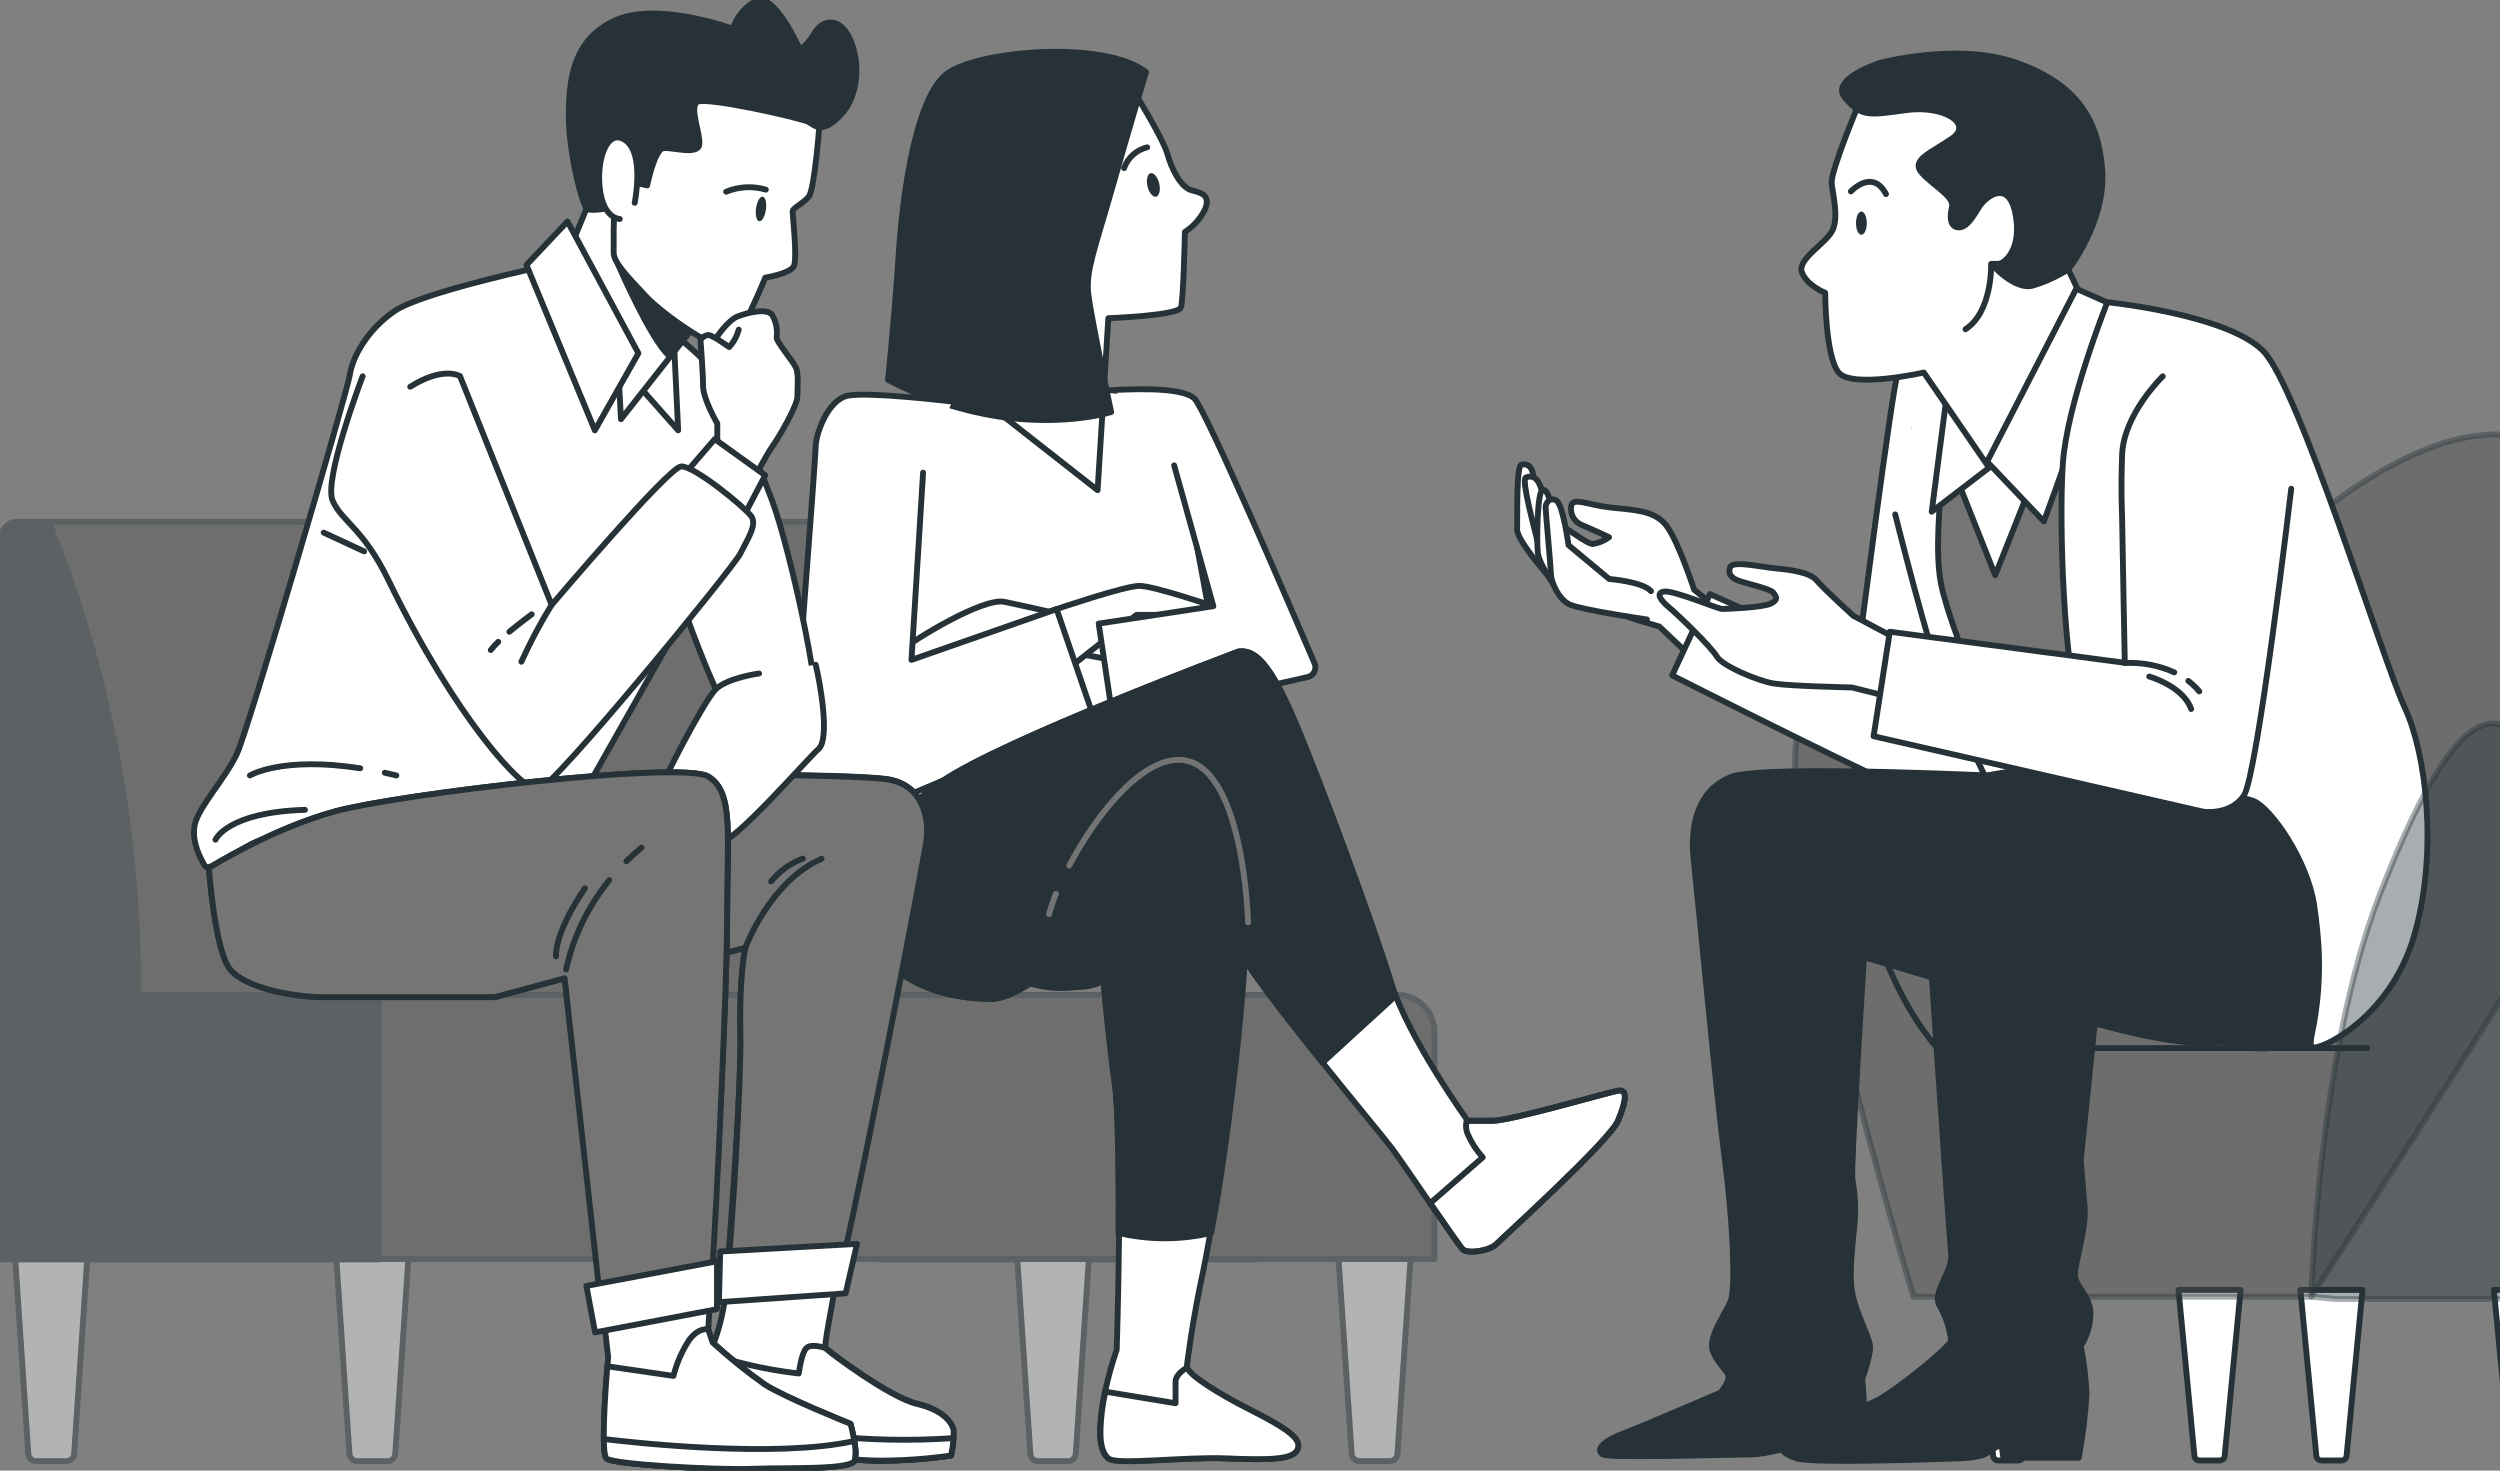 <svg width="425" height="250" viewBox="0 0 425 250" fill="none" xmlns="http://www.w3.org/2000/svg">
<rect x="0" y="0" width="425" height="250" fill="#808080" stroke="none"/>
<g clip-path="url(#clip0_835_35)">
<g opacity="0.4">
<path d="M172.685 169.125C173.178 122.741 157.388 88.692 157.388 88.692H8.148L8.859 89.867L14.78 169.391H149.493V214.108H213.641V169.125H172.685Z" fill="#525252" stroke="#263238" stroke-linecap="round" stroke-linejoin="round"/>
<path d="M65.883 248.393H60.731C60.393 248.391 60.068 248.261 59.822 248.028C59.577 247.795 59.429 247.478 59.409 247.14L56.922 210.17H69.683L67.195 247.14C67.18 247.478 67.035 247.796 66.791 248.03C66.546 248.263 66.221 248.393 65.883 248.393Z" fill="white" stroke="#263238" stroke-linecap="round" stroke-linejoin="round"/>
<path d="M236.195 248.393H231.043C230.714 248.379 230.403 248.242 230.169 248.011C229.936 247.779 229.797 247.468 229.78 247.14L227.293 210.17H240.054L237.567 247.14C237.546 247.486 237.391 247.811 237.135 248.045C236.879 248.279 236.542 248.404 236.195 248.393Z" fill="white" stroke="#263238" stroke-linecap="round" stroke-linejoin="round"/>
<path d="M11.289 248.393H6.138C5.799 248.391 5.474 248.261 5.229 248.028C4.983 247.795 4.835 247.478 4.815 247.14L2.328 210.17H15.089L12.602 247.14C12.586 247.478 12.441 247.796 12.197 248.03C11.953 248.263 11.627 248.393 11.289 248.393Z" fill="white" stroke="#263238" stroke-linecap="round" stroke-linejoin="round"/>
<path d="M181.597 248.393H176.485C176.146 248.394 175.82 248.264 175.574 248.031C175.328 247.797 175.18 247.478 175.163 247.14L172.676 210.17H185.367L182.88 247.14C182.861 247.471 182.719 247.783 182.481 248.015C182.244 248.246 181.929 248.381 181.597 248.393Z" fill="white" stroke="#263238" stroke-linecap="round" stroke-linejoin="round"/>
<path d="M64.403 214.108V169.125H23.446C23.94 122.741 8.149 88.692 8.149 88.692H2.948C2.594 88.692 2.242 88.762 1.915 88.898C1.587 89.034 1.29 89.234 1.04 89.485C0.789 89.736 0.591 90.034 0.456 90.362C0.321 90.691 0.253 91.042 0.254 91.397V214.108H64.403Z" fill="#263238" stroke="#263238" stroke-linecap="round" stroke-linejoin="round"/>
<path d="M64.402 169.125H237.525C239.205 169.125 240.817 169.793 242.005 170.981C243.193 172.169 243.861 173.781 243.861 175.461V214.029H64.402V169.125Z" fill="#525252" stroke="#263238" stroke-linecap="round" stroke-linejoin="round"/>
</g>
<path d="M398.054 248.284H394.639C394.415 248.285 394.2 248.198 394.038 248.044C393.877 247.89 393.781 247.679 393.771 247.455L391.066 219.289H401.626L398.922 247.455C398.912 247.679 398.816 247.89 398.654 248.044C398.492 248.198 398.277 248.285 398.054 248.284Z" fill="white" stroke="#263238" stroke-linecap="round" stroke-linejoin="round"/>
<path d="M430.948 248.284H427.543C427.319 248.285 427.102 248.199 426.939 248.045C426.776 247.891 426.678 247.68 426.665 247.455L423.961 219.289H434.521L431.827 247.455C431.812 247.679 431.713 247.888 431.55 248.042C431.387 248.196 431.172 248.282 430.948 248.284Z" fill="white" stroke="#263238" stroke-linecap="round" stroke-linejoin="round"/>
<path d="M377.331 248.284H373.916C373.693 248.285 373.478 248.198 373.316 248.044C373.154 247.89 373.058 247.679 373.048 247.455L370.344 219.289H380.904L378.2 247.455C378.189 247.679 378.093 247.89 377.932 248.044C377.77 248.198 377.555 248.285 377.331 248.284Z" fill="white" stroke="#263238" stroke-linecap="round" stroke-linejoin="round"/>
<path d="M343.116 248.284H339.711C339.487 248.285 339.27 248.199 339.107 248.045C338.944 247.891 338.846 247.68 338.833 247.455L336.129 219.289H346.689L343.995 247.455C343.98 247.679 343.881 247.888 343.718 248.042C343.555 248.196 343.34 248.282 343.116 248.284Z" fill="white" stroke="#263238" stroke-linecap="round" stroke-linejoin="round"/>
<path opacity="0.4" d="M392.912 220.443H325.289C325.289 220.443 318.381 197.35 312.992 175.046C307.604 152.742 301.465 124.714 307.998 118.95C314.532 113.187 331.812 123.174 344.879 125.859C357.946 128.543 360.669 125.474 369.473 116.246C378.276 107.019 385.993 92.037 400.975 82.435C415.956 72.832 427.108 71.293 437.49 77.826C444.091 84.067 448.074 92.583 448.632 101.65C449.402 116.631 445.178 135.461 439.799 145.834C434.421 156.206 392.912 220.443 392.912 220.443Z" fill="#525252" stroke="#263238" stroke-linecap="round" stroke-linejoin="round"/>
<path d="M402.416 178.174H329.385C329.385 178.174 316.22 165.009 314.246 133.428" stroke="#263238" stroke-linecap="round" stroke-linejoin="round"/>
<path d="M351.354 50.459L359.624 55.512C359.624 55.512 353.88 86.985 355.262 103.525C356.644 120.066 363.532 135.925 363.532 135.925H341.297C341.297 135.925 333.027 116.187 329.356 102.371C325.684 88.554 332.109 56.193 332.109 56.193L351.354 50.459Z" fill="#757575" stroke="#263238" stroke-linecap="round" stroke-linejoin="round"/>
<path d="M293.759 104.857L288.005 100.258C288.005 100.258 285.252 91.761 283.189 89.235C281.127 86.708 277.672 86.708 273.764 86.274C269.856 85.84 267.33 84.438 267.103 86.047C266.997 86.712 267.122 87.393 267.455 87.978C267.789 88.563 268.312 89.017 268.938 89.264C270.093 89.718 273.537 91.327 273.537 91.327C272.722 91.927 271.774 92.323 270.774 92.482C269.629 92.482 265.583 89.017 263.056 88.1C260.53 87.182 258.694 85.8 258.921 86.945C259.148 88.09 264.843 98.916 266.412 100.762C267.981 102.607 269.175 102.143 273.074 103.515C276.972 104.887 278.126 105.351 278.126 105.351L282.074 106.505L291.035 115.003L293.759 104.857Z" fill="white" stroke="#263238" stroke-linecap="round" stroke-linejoin="round"/>
<path d="M264.815 99.804C264.815 99.804 257.828 92.067 257.907 89.985C257.986 87.902 257.729 79.07 258.677 78.961C259.624 78.852 260.986 79.04 260.651 82.909C260.315 86.777 262.466 88.672 262.832 89.412C263.197 90.153 262.743 94.949 262.743 94.949L264.815 99.804Z" fill="white" stroke="#263238" stroke-linecap="round" stroke-linejoin="round"/>
<path d="M263.421 98.206C263.421 98.206 261.842 94.061 261.378 92.028C260.915 89.995 258.546 81.488 259.405 81.172C260.263 80.856 261.665 80.689 262.365 84.537C263.066 88.386 262.434 93.716 262.967 94.347C263.764 95.084 264.615 95.761 265.514 96.37L263.421 98.206Z" fill="white" stroke="#263238" stroke-linecap="round" stroke-linejoin="round"/>
<path d="M265.052 100.723C265.052 100.723 261.677 96.104 261.44 94.041C261.203 91.979 261.331 83.521 262.249 83.284C263.167 83.047 263.946 85.959 264.223 89.867C264.499 93.775 264.637 96.124 265.101 96.775C265.802 97.601 266.568 98.37 267.391 99.074L265.052 100.723Z" fill="white" stroke="#263238" stroke-linecap="round" stroke-linejoin="round"/>
<path d="M279.981 105.311C279.981 105.311 268.948 103.703 266.885 102.785C264.822 101.867 263.668 98.65 263.668 97.732C263.668 96.814 262.75 86.935 262.75 86.244C262.75 85.553 263.441 84.409 264.586 85.1C265.73 85.79 266.648 92.679 266.648 92.679L273.557 98.423C273.557 98.423 279.3 98.887 280.672 100.495" fill="white"/>
<path d="M279.981 105.311C279.981 105.311 268.948 103.703 266.885 102.785C264.822 101.867 263.668 98.65 263.668 97.732C263.668 96.814 262.75 86.935 262.75 86.244C262.75 85.553 263.441 84.409 264.586 85.1C265.73 85.79 266.648 92.679 266.648 92.679L273.557 98.423C273.557 98.423 279.3 98.887 280.672 100.495" stroke="#263238" stroke-linecap="round" stroke-linejoin="round"/>
<path d="M327.235 60.566C327.235 60.566 323.564 61.256 322.646 63.329C321.728 65.401 315.738 112.26 315.738 112.26L290.7 100.999L284.266 114.816C284.266 114.816 323.742 134.8 326.999 135.491C330.255 136.182 338.022 137.1 341.24 134.573C344.457 132.047 332.249 121.477 330.028 111.746C324.768 88.722 325.429 72.931 325.429 72.931C325.429 72.931 331.834 57.812 327.235 60.566Z" fill="white" stroke="#263238" stroke-linecap="round" stroke-linejoin="round"/>
<path d="M322.184 87.449C322.184 87.449 327.927 110.424 330.454 116.622C332.98 122.819 338.033 133.162 338.033 133.162L343.55 134.08C343.55 134.08 332.062 109.269 330 99.39C327.937 89.511 332.526 64.474 332.753 63.556C332.98 62.638 331.145 56.894 327.7 58.039" fill="white"/>
<path d="M322.184 87.449C322.184 87.449 327.927 110.424 330.454 116.622C332.98 122.819 338.033 133.162 338.033 133.162L343.55 134.08C343.55 134.08 332.062 109.269 330 99.39C327.937 89.511 332.526 64.474 332.753 63.556C332.98 62.638 331.145 56.894 327.7 58.039" stroke="#263238" stroke-linecap="round" stroke-linejoin="round"/>
<path d="M332.523 81.014L339.185 97.781L346.301 79.869L337.803 73.207L332.523 81.014Z" fill="white" stroke="#263238" stroke-linecap="round" stroke-linejoin="round"/>
<path d="M330.917 67.464L328.391 86.985L339.187 78.715L330.917 67.464Z" fill="white" stroke="#263238" stroke-linecap="round" stroke-linejoin="round"/>
<path d="M316.212 17.151C316.212 17.151 311.159 29.093 311.386 31.165C311.613 33.238 312.531 36.672 311.613 38.972C310.695 41.271 305.415 44.025 306.333 46.324C307.251 48.624 310.281 49.768 310.281 49.768C310.281 49.768 310.281 60.565 312.57 63.328C314.86 66.092 327.048 63.328 327.048 63.328L338.072 79.405L353.922 50.686L351.632 45.87C351.632 45.87 355.767 27.948 347.033 19.905C338.299 11.861 319.656 13.707 316.212 17.151Z" fill="white" stroke="#263238" stroke-linecap="round" stroke-linejoin="round"/>
<path d="M338.495 44.943C338.495 44.943 338.722 52.986 334.133 55.976Z" fill="white"/>
<path d="M338.495 44.943C338.495 44.943 338.722 52.986 334.133 55.976" stroke="#263238" stroke-linecap="round" stroke-linejoin="round"/>
<path d="M317.355 37.936C317.355 39.021 316.951 39.91 316.437 39.91C315.924 39.91 315.52 39.041 315.52 37.936C315.52 36.83 315.934 35.962 316.437 35.962C316.941 35.962 317.355 36.86 317.355 37.936Z" fill="#263238"/>
<path d="M314.652 32.537C314.652 32.537 318.324 28.59 320.623 33.001" stroke="#263238" stroke-linecap="round" stroke-linejoin="round"/>
<path d="M319.656 10.677C319.656 10.677 310.922 13.431 313.685 16.648C316.448 19.865 317.633 19.609 324.018 18.721C330.403 17.832 335.505 21.01 331.834 23.547C328.163 26.083 324.709 27.218 326.781 29.468C328.854 31.718 332.288 33.416 331.834 35.212C331.38 37.008 331.597 38.656 332.979 38.656C334.361 38.656 335.278 37.047 336.423 35.212C337.568 33.376 341.476 30.386 342.631 36.356C343.785 42.327 340.795 44.854 339.67 44.854H338.525C338.525 44.854 342.473 49.453 345.641 48.535C347.75 47.892 349.762 46.966 351.621 45.782C351.621 45.782 358.046 37.738 357.365 28.777C356.684 19.816 352.539 14.072 342.66 10.628C332.781 7.184 319.656 10.677 319.656 10.677Z" fill="#263238" stroke="#263238" stroke-linecap="round" stroke-linejoin="round"/>
<path d="M352.964 49.078L337.805 78.487L347.457 88.643C347.457 88.643 355.727 66.358 356.645 60.851C357.562 55.344 358.253 51.426 358.253 51.426L352.964 49.078Z" fill="white" stroke="#263238" stroke-linecap="round" stroke-linejoin="round"/>
<path d="M344.191 132.116C344.191 132.116 299.781 129.816 294.185 132.116C288.589 134.415 287.276 140.337 287.938 146.258C288.599 152.18 291.885 187.057 293.198 196.926C294.51 206.795 295.172 218.963 294.185 221.263C293.198 223.562 290.237 227.52 291.224 229.819C292.211 232.119 293.859 233.106 293.859 234.093C293.859 235.08 292.537 236.728 292.537 236.728C292.537 236.728 280.368 241.988 276.095 243.636C271.822 245.284 271.486 246.597 272.473 247.258C273.46 247.919 293.859 247.258 297.471 247.258C301.083 247.258 308.001 244.949 308.001 244.949V246.597H316.884V240.35C316.884 238.371 316.776 236.395 316.558 234.428C316.558 234.428 318.196 230.145 317.87 228.507C317.545 226.869 315.571 223.237 314.91 219.95C314.249 216.664 314.91 212.055 315.235 208.433C315.5 205.799 315.39 203.141 314.91 200.538C314.584 198.564 316.884 162.71 316.884 162.71C316.884 162.71 342.869 170.605 345.504 170.931C348.139 171.257 369.515 179.162 378.397 176.852C387.279 174.543 374.785 146.594 364.916 137.05C355.047 127.507 344.191 132.116 344.191 132.116Z" fill="#263238" stroke="#263238" stroke-linecap="round" stroke-linejoin="round"/>
<path d="M362.279 128.829C362.279 128.829 332.998 131.129 329.712 134.415C326.425 137.702 327.412 144.284 327.412 148.567C327.412 152.851 331.36 209.755 331.685 213.042C332.011 216.328 328.399 219.624 329.712 221.924C330.772 223.74 331.444 225.756 331.685 227.845C331.685 228.832 322.803 236.066 319.181 238.04C315.559 240.014 305.365 242.323 303.726 243.961C302.088 245.6 302.404 246.922 305.365 247.909C308.325 248.896 332.998 247.909 332.998 247.909C332.998 247.909 336.62 247.909 337.932 246.922C338.634 246.374 339.412 245.932 340.242 245.61L340.567 247.81H353.397C354.043 244.253 354.481 240.661 354.71 237.053C354.595 234.291 354.265 231.543 353.723 228.832C354.86 227.071 355.435 225.006 355.371 222.911C355.045 219.95 352.736 218.638 352.736 216.664C352.736 214.69 354.71 208.768 354.384 205.147C354.058 201.525 353.723 197.251 353.723 197.251L356.684 168.305C356.684 168.305 376.422 179.161 385.965 178.175C395.508 177.188 398.134 175.865 400.769 171.266C403.404 166.667 403.404 147.245 399.12 139.685C394.837 132.126 371.161 125.207 362.279 128.829Z" fill="#263238" stroke="#263238" stroke-linecap="round" stroke-linejoin="round"/>
<path d="M358.251 51.377C358.251 51.377 351.343 68.609 350.672 78.951C350.001 89.294 350.899 113.404 353.425 120.303C355.952 127.201 357.096 131.553 357.096 131.553C357.096 131.553 380.072 134.998 383.062 136.152C386.052 137.307 392.25 146.258 393.395 153.838C393.73 156.029 393.967 158.378 394.135 160.628C394.452 165.778 394.063 170.948 392.98 175.994C392.783 176.931 392.743 177.721 393.039 177.968C393.957 178.885 406.264 173.329 410.399 159.088C414.534 144.847 412.462 128.07 408.79 120.263C405.119 112.457 390.868 65.855 384.72 59.648C378.571 53.44 358.251 51.377 358.251 51.377Z" fill="white" stroke="#263238" stroke-linecap="round" stroke-linejoin="round"/>
<path d="M322.409 108.578L315.057 104.68C315.057 104.68 310.004 100.081 308.859 98.699C307.714 97.317 304.497 96.863 301.951 96.636C299.404 96.409 294.598 95.255 294.134 96.409C293.671 97.564 294.361 98.245 295.516 98.699C296.671 99.153 301.033 100.081 301.487 100.772C301.941 101.462 302.405 101.916 301.033 102.607C299.661 103.298 293.444 103.525 292.763 103.525C292.082 103.525 284.482 100.308 282.894 100.564C281.305 100.821 282.43 102.173 283.811 103.318C285.193 104.463 290.927 109.979 291.845 111.588C292.763 113.197 298.753 115.723 301.497 116.187C304.24 116.651 314.82 116.868 314.82 116.868L321.254 118.477L322.409 108.578Z" fill="white" stroke="#263238" stroke-linecap="round" stroke-linejoin="round"/>
<path d="M367.669 63.97C367.669 63.97 361.008 70.405 360.761 77.303C360.514 84.202 360.761 86.945 360.761 88.1C360.761 89.255 361.215 112.674 361.215 112.674L321.265 107.394L318.512 125.158L374.558 137.988C374.558 137.988 379.157 138.679 381.466 135.234C383.776 131.79 389.51 83.087 389.51 83.087" fill="white"/>
<path d="M367.669 63.97C367.669 63.97 361.008 70.405 360.761 77.303C360.514 84.202 360.761 86.945 360.761 88.1C360.761 89.255 361.215 112.674 361.215 112.674L321.265 107.394L318.512 125.158L374.558 137.988C374.558 137.988 379.157 138.679 381.466 135.234C383.776 131.79 389.51 83.087 389.51 83.087" stroke="#263238" stroke-linecap="round" stroke-linejoin="round"/>
<path d="M372.012 115.753C372.697 116.278 373.323 116.877 373.877 117.539" stroke="#263238" stroke-linecap="round" stroke-linejoin="round"/>
<path d="M361.234 112.713C364.12 112.569 366.999 113.114 369.633 114.302" stroke="#263238" stroke-linecap="round" stroke-linejoin="round"/>
<path d="M365.367 115.013C365.367 115.013 371.111 116.621 372.493 120.529" stroke="#263238" stroke-linecap="round" stroke-linejoin="round"/>
<path opacity="0.4" d="M392.914 220.444C392.914 220.444 394.069 179.29 404.441 152.397C414.813 125.504 420.962 122.039 425.166 123.194C429.37 124.349 435.538 131.652 439.387 126.648C443.236 121.645 448.99 107.828 446.681 95.531C444.371 83.234 439.772 80.925 437.463 77.856C435.154 74.787 447.45 82.08 452.829 90.153C458.208 98.225 458.208 117.786 455.138 138.175C452.069 158.565 444.381 216.22 441.687 218.529C438.993 220.838 432.469 220.829 432.469 220.829H397.138L392.914 220.444Z" fill="#263238" stroke="#263238" stroke-linecap="round" stroke-linejoin="round"/>
<path d="M202.076 85.534C202.076 85.534 210.711 129.204 209.724 136.359C208.737 143.514 186.532 156.344 174.689 156.591C162.846 156.838 153.964 153.877 152.237 148.942C150.51 144.008 154.211 120.569 154.211 120.569C154.211 120.569 147.796 73.691 148.536 71.47C149.276 69.25 151.497 68.016 155.691 67.769C159.885 67.523 176.169 65.302 176.169 65.302L200.102 67.276" fill="white"/>
<path d="M202.076 85.534C202.076 85.534 210.711 129.204 209.724 136.359C208.737 143.514 186.532 156.344 174.689 156.591C162.846 156.838 153.964 153.877 152.237 148.942C150.51 144.008 154.211 120.569 154.211 120.569C154.211 120.569 147.796 73.691 148.536 71.47C149.276 69.25 151.497 68.016 155.691 67.769C159.885 67.523 176.169 65.302 176.169 65.302L200.102 67.276" stroke="#263238" stroke-linecap="round" stroke-linejoin="round"/>
<path d="M192.987 15.898C192.987 15.898 197.783 23.675 198.464 26.181C199.145 28.688 200.754 31.896 202.579 32.35C204.405 32.804 205.777 33.267 204.869 35.547C204.094 37.128 202.908 38.471 201.435 39.436C201.435 39.436 201.208 50.864 200.754 52.265C200.3 53.667 188.417 54.091 188.417 54.091L186.592 83.333L164.426 65.944L168.531 16.362C168.531 16.362 181.104 7.223 192.987 15.898Z" fill="white" stroke="#263238" stroke-linecap="round" stroke-linejoin="round"/>
<path d="M197.072 31.205C197.329 32.31 197.072 33.317 196.54 33.445C196.007 33.574 195.326 32.774 195.069 31.669C194.812 30.564 195.069 29.567 195.602 29.439C196.135 29.31 196.816 30.1 197.072 31.205Z" fill="#263238"/>
<path d="M191.094 28.574C191.404 27.704 191.925 26.926 192.612 26.309C193.298 25.693 194.127 25.257 195.024 25.041" stroke="#263238" stroke-linecap="round" stroke-linejoin="round"/>
<path d="M194.813 12.246C194.813 12.246 191.615 22.984 188.892 32.577C186.168 42.169 184.549 46.058 185.003 49.946C185.457 53.835 188.892 70.049 188.892 70.049C188.892 70.049 181.806 72.339 170.841 70.967C163.895 70.002 157.17 67.839 150.965 64.572C150.965 64.572 152.11 53.598 152.791 43.087C153.472 32.577 155.751 16.816 160.785 12.7C165.818 8.585 187.727 6.73 194.813 12.246Z" fill="#263238" stroke="#263238" stroke-linecap="round" stroke-linejoin="round"/>
<path d="M188.259 106.259C188.259 106.259 174.443 103.051 170.742 102.311C167.041 101.571 155.445 108.726 152.977 110.7C150.51 112.674 150.017 114.894 155.445 114.401C160.873 113.907 178.39 110.207 178.39 110.207L188.999 112.18L188.259 106.259Z" fill="white" stroke="#263238" stroke-linecap="round" stroke-linejoin="round"/>
<path d="M179.624 103.545C179.624 103.545 191.22 99.598 193.688 99.598C196.155 99.598 206.271 103.052 206.271 103.052L199.362 104.532H193.194L180.364 114.648L176.91 104.532L179.624 103.545Z" fill="white" stroke="#263238" stroke-linecap="round" stroke-linejoin="round"/>
<path d="M161.859 68.263C161.859 68.263 147.548 66.536 144.094 67.276C140.64 68.016 138.666 73.938 138.666 75.912C138.666 77.885 134.719 128.711 134.472 132.659C134.225 136.606 138.173 139.814 141.627 139.814C145.081 139.814 185.791 121.556 185.791 121.556L179.623 103.545L154.95 112.18L156.924 80.353" fill="white"/>
<path d="M161.859 68.263C161.859 68.263 147.548 66.536 144.094 67.276C140.64 68.016 138.666 73.938 138.666 75.912C138.666 77.885 134.719 128.711 134.472 132.659C134.225 136.606 138.173 139.814 141.627 139.814C145.081 139.814 185.791 121.556 185.791 121.556L179.623 103.545L154.95 112.18L156.924 80.353" stroke="#263238" stroke-linecap="round" stroke-linejoin="round"/>
<path d="M189.491 66.289C190.725 66.289 200.841 65.549 203.061 67.77C205.035 69.743 219.839 104.285 223.48 112.782C223.577 113.011 223.623 113.258 223.615 113.506C223.606 113.754 223.543 113.997 223.43 114.219C223.317 114.44 223.157 114.633 222.961 114.786C222.765 114.939 222.538 115.046 222.296 115.102L189.245 122.543L186.777 106.012L206.269 103.051L199.607 79.119" fill="white"/>
<path d="M189.491 66.289C190.725 66.289 200.841 65.549 203.061 67.77C205.035 69.743 219.839 104.285 223.48 112.782C223.577 113.011 223.623 113.258 223.615 113.506C223.606 113.754 223.543 113.997 223.43 114.219C223.317 114.44 223.157 114.633 222.961 114.786C222.765 114.939 222.538 115.046 222.296 115.102L189.245 122.543L186.777 106.012L206.269 103.051L199.607 79.119" stroke="#263238" stroke-linecap="round" stroke-linejoin="round"/>
<path d="M210.583 110.749C210.583 110.749 170.268 125.8 160.044 132.895C149.82 139.991 147.273 147.699 147.273 155.328C147.273 162.957 155.761 169.806 168.591 169.806C177.404 169.806 204.652 141.126 204.652 141.126C204.652 141.126 205.787 152.485 209.764 160.154C213.741 167.822 234.437 192.228 236.736 195.357C239.036 198.485 247.809 211.542 248.658 212.391C249.507 213.239 253.198 212.677 254.333 211.542C255.468 210.407 273.637 193.935 275.058 190.531C276.479 187.126 276.765 185.132 275.058 185.418C273.35 185.705 256.889 190.531 253.77 190.531H249.517C249.517 190.531 239.302 176.329 236.46 166.963C233.618 157.598 224.814 133.744 220.275 122.957C215.735 112.17 213.139 110.463 210.583 110.749Z" fill="white" stroke="#263238" stroke-linecap="round" stroke-linejoin="round"/>
<path d="M237.24 169.302C236.924 168.493 236.647 167.713 236.42 166.963C233.578 157.598 224.775 133.744 220.235 122.957C215.695 112.17 213.139 110.463 210.583 110.749C210.583 110.749 170.268 125.8 160.044 132.895C149.82 139.991 147.273 147.699 147.273 155.328C147.273 162.957 155.761 169.806 168.591 169.806C177.404 169.806 204.652 141.126 204.652 141.126C204.652 141.126 205.787 152.485 209.764 160.154C211.856 164.19 218.587 172.865 224.834 180.642L237.24 169.302Z" fill="#263238" stroke="#263238" stroke-linecap="round" stroke-linejoin="round"/>
<path d="M275.026 185.419C273.328 185.705 256.857 190.531 253.738 190.531H249.514L249.386 190.343C249.134 191.151 249.179 192.023 249.514 192.801C250.141 194.249 251.005 195.584 252.07 196.748L243.129 204.545C245.754 208.364 248.231 211.927 248.665 212.361C249.514 213.21 253.205 212.647 254.34 211.512C255.475 210.377 273.644 193.906 275.065 190.501C276.486 187.096 276.733 185.132 275.026 185.419Z" stroke="#263238" stroke-linecap="round" stroke-linejoin="round"/>
<path d="M178.213 166.963C178.213 166.963 177.078 153.334 186.73 144.531C196.382 135.728 208.876 135.738 211.403 146.811C213.929 157.884 206.577 206.735 204.593 215.825C202.609 224.914 201.761 232.306 201.761 232.306C201.691 233.49 206.744 236.757 212.547 239.688C219.367 243.132 221.351 244.8 220.502 246.498C219.653 248.195 215.39 248.205 208.294 247.919C201.198 247.633 189.839 249.054 188.418 247.919C186.996 246.784 186.72 244.228 187.283 239.688C187.838 236.212 188.693 232.792 189.839 229.464C189.839 229.464 190.964 195.356 189.543 184.57C188.122 173.783 187.569 166.677 187.569 166.677C187.569 166.677 184.746 168.947 178.213 166.963Z" fill="white" stroke="#263238" stroke-linecap="round" stroke-linejoin="round"/>
<path d="M208.322 247.919C215.418 248.205 219.681 248.205 220.53 246.498C221.379 244.791 219.395 243.133 212.576 239.688C207 236.876 202.134 233.767 201.818 232.464C200.881 233.037 199.845 233.905 199.845 234.863V238.554L187.913 236.58C187.676 237.636 187.479 238.721 187.35 239.738C186.788 244.278 187.064 246.834 188.485 247.969C189.907 249.104 201.226 247.643 208.322 247.919Z" fill="white" stroke="#263238" stroke-linecap="round" stroke-linejoin="round"/>
<path d="M205.895 209.597C208.688 195.435 213.583 156.137 211.432 146.811C208.876 135.738 196.392 135.738 186.759 144.531C177.127 153.324 175.242 167.23 175.242 167.23C179.322 168.382 183.667 168.174 187.618 166.638C187.618 166.638 188.18 173.743 189.592 184.53C190.115 188.478 190.214 204.554 190.135 209.597C195.318 210.816 200.712 210.816 205.895 209.597Z" fill="#263238" stroke="#263238" stroke-linecap="round" stroke-linejoin="round"/>
<path d="M179.506 151.962C179.045 153.083 178.659 154.234 178.352 155.407" stroke="#737373" stroke-linecap="round" stroke-linejoin="round"/>
<path d="M212.172 156.808C212.172 156.808 211.481 129.254 200.428 129.175C193.737 129.115 186.167 138.817 181.766 147.166" stroke="#737373" stroke-linecap="round" stroke-linejoin="round"/>
<path d="M123.126 66.132C123.126 66.132 128.06 76.494 131.268 85.13C134.475 93.765 140.643 122.139 138.423 123.619C136.202 125.099 128.8 127.813 124.853 122.879C120.905 117.944 113.75 96.232 113.75 96.232L118.931 79.208" fill="white"/>
<path d="M123.126 66.132C123.126 66.132 128.06 76.494 131.268 85.13C134.475 93.765 140.643 122.139 138.423 123.619C136.202 125.099 128.8 127.813 124.853 122.879C120.905 117.944 113.75 96.232 113.75 96.232L118.931 79.208" stroke="#263238" stroke-linecap="round" stroke-linejoin="round"/>
<path d="M125.431 84.152L117.397 102.755L98.38 136.359C98.38 136.359 70.885 137.208 66.937 137.84C62.989 138.471 46.853 141.225 42.629 143.544C38.406 145.863 35.435 148.202 34.803 147.146C34.172 146.09 32.484 143.13 33.116 140.169C33.747 137.208 38.317 132.343 40.291 128.119C42.264 123.895 59.042 66.605 59.486 63.654C59.93 60.703 62.447 56.045 67.095 52.867C71.743 49.69 92.458 45.258 92.458 45.258C97.481 47.066 102.358 49.257 107.045 51.811C112.749 55.196 118.039 59.213 120.358 62.174C122.677 65.135 127.543 77.787 127.543 77.787" fill="white"/>
<path d="M125.431 84.152L117.397 102.755L98.38 136.359C98.38 136.359 70.885 137.208 66.937 137.84C62.989 138.471 46.853 141.225 42.629 143.544C38.406 145.863 35.435 148.202 34.803 147.146C34.172 146.09 32.484 143.13 33.116 140.169C33.747 137.208 38.317 132.343 40.291 128.119C42.264 123.895 59.042 66.605 59.486 63.654C59.93 60.703 62.447 56.045 67.095 52.867C71.743 49.69 92.458 45.258 92.458 45.258C97.481 47.066 102.358 49.257 107.045 51.811C112.749 55.196 118.039 59.213 120.358 62.174C122.677 65.135 127.543 77.787 127.543 77.787" stroke="#263238" stroke-linecap="round" stroke-linejoin="round"/>
<path d="M65.41 131.366L67.384 131.83" stroke="#263238" stroke-linecap="round" stroke-linejoin="round"/>
<path d="M42.484 131.829C42.484 131.829 47.873 128.533 61.236 130.606" stroke="#263238" stroke-linecap="round" stroke-linejoin="round"/>
<path d="M36.633 142.745C36.633 142.745 38.607 138.067 51.841 137.672" stroke="#263238" stroke-linecap="round" stroke-linejoin="round"/>
<path d="M114.656 59.845L115.287 73.158L108.734 65.766L114.656 59.845Z" fill="white" stroke="#263238" stroke-linecap="round" stroke-linejoin="round"/>
<path d="M100.286 34.057L96.269 43.778L104.737 55.759L105.566 71.263L119.728 53.292L103.879 31.314L100.286 34.057Z" fill="white" stroke="#263238" stroke-linecap="round" stroke-linejoin="round"/>
<path d="M105.102 45.041C105.102 45.041 110.579 57.694 113.786 60.526L118.514 54.486L105.684 41.824L105.102 45.041Z" fill="#263238" stroke="#263238" stroke-linecap="round" stroke-linejoin="round"/>
<path d="M139.389 20.112C139.389 20.112 138.54 32.152 137.484 33.425C136.428 34.699 134.741 35.33 134.741 35.962C134.741 36.593 135.579 43.995 134.948 45.258C134.316 46.522 130.102 47.193 130.102 47.193C130.102 47.193 125.671 57.97 123.973 59.036C122.276 60.102 112.772 53.548 109.811 50.371C106.851 47.193 104.324 44.666 104.324 42.979V39.169L104.531 30.504C104.531 30.504 104.107 18.454 107.699 15.493C111.292 12.533 129.263 14.438 131.582 15.286C133.902 16.135 139.389 20.112 139.389 20.112Z" fill="white" stroke="#263238" stroke-linecap="round" stroke-linejoin="round"/>
<path d="M130.187 32.238C127.966 31.584 125.588 31.71 123.449 32.597" stroke="#263238" stroke-linecap="round" stroke-linejoin="round"/>
<path d="M130.207 35.636C130.371 34.482 130.128 33.493 129.664 33.427C129.2 33.361 128.691 34.243 128.527 35.398C128.363 36.552 128.607 37.541 129.07 37.607C129.534 37.673 130.043 36.791 130.207 35.636Z" fill="#263238"/>
<path d="M107.255 30.889L110.009 31.521C110.009 31.521 111.272 25.392 112.752 25.185C114.233 24.977 118.674 26.448 118.881 24.543C119.088 22.639 117.193 18.415 118.457 17.359C119.72 16.303 136.428 20.112 137.484 20.744C138.54 21.375 139.813 22.856 142.981 19.471C146.149 16.085 146.149 10.174 144.461 6.582C142.774 2.989 140.02 3.197 138.54 5.526C137.904 6.674 137.041 7.682 136.004 8.486C136.004 8.486 131.563 -1.659 128.395 0.236C126.581 1.248 125.222 2.914 124.595 4.894C124.595 4.894 111.913 0.236 104.719 3.414C97.524 6.591 96.695 13.342 96.695 19.688C96.695 26.034 99.014 35.113 99.863 35.537C100.712 35.962 104.719 35.33 105.143 34.689L107.255 30.889Z" fill="#263238" stroke="#263238" stroke-linecap="round" stroke-linejoin="round"/>
<path d="M107.897 34.481C107.897 34.481 109.585 26.241 106.417 23.912C103.249 21.583 101.344 27.08 101.976 32.152C102.608 37.225 105.361 37.225 105.361 37.225" fill="white"/>
<path d="M107.897 34.481C107.897 34.481 109.585 26.241 106.417 23.912C103.249 21.583 101.344 27.08 101.976 32.152C102.608 37.225 105.361 37.225 105.361 37.225" stroke="#263238" stroke-linecap="round" stroke-linejoin="round"/>
<path d="M96.477 37.649L108.527 60.052L101.126 73.158L89.5 45.051L96.477 37.649Z" fill="white" stroke="#263238" stroke-linecap="round" stroke-linejoin="round"/>
<path d="M121.94 76.405V72.004C121.94 72.004 119.522 67.829 119.522 65.628C119.522 63.427 119.078 57.733 119.078 57.733C119.078 57.733 119.966 56.628 120.845 57.072L121.723 57.506C121.723 57.506 123.697 54.427 125.463 53.766C127.23 53.104 130.743 52.226 131.385 53.766C131.961 54.845 132.188 56.075 132.036 57.289C131.819 57.95 134.898 61.473 135.342 62.569C135.786 63.664 135.559 65.865 135.559 67.405C135.559 68.944 132.48 74.224 131.385 75.764C130.289 77.303 127.862 81.922 127.862 81.922L121.94 76.405Z" fill="white" stroke="#263238" stroke-linecap="round" stroke-linejoin="round"/>
<path d="M121.723 57.486L123.953 58.996C124.733 58.16 125.292 57.142 125.581 56.036" stroke="#263238" stroke-linecap="round" stroke-linejoin="round"/>
<path d="M116 81.024L121.507 74.648L130.083 80.807L125.682 89.166L116 81.024Z" fill="white" stroke="#263238" stroke-linecap="round" stroke-linejoin="round"/>
<path d="M61.649 63.97C61.649 63.97 54.938 81.527 56.557 85.139C58.175 88.751 61.698 89.708 66.07 98.699C77.39 121.99 88.927 134.652 91.542 134.228C94.158 133.803 124.702 96.439 125.837 94.14C126.972 91.84 128.749 89.264 127.742 87.794C126.735 86.323 117.972 79.119 115.781 79.297C113.59 79.474 93.783 102.834 93.783 102.834L78.199 63.94C78.199 63.94 75.406 62.184 69.742 65.746" fill="white"/>
<path d="M61.649 63.97C61.649 63.97 54.938 81.527 56.557 85.139C58.175 88.751 61.698 89.708 66.07 98.699C77.39 121.99 88.927 134.652 91.542 134.228C94.158 133.803 124.702 96.439 125.837 94.14C126.972 91.84 128.749 89.264 127.742 87.794C126.735 86.323 117.972 79.119 115.781 79.297C113.59 79.474 93.783 102.834 93.783 102.834L78.199 63.94C78.199 63.94 75.406 62.184 69.742 65.746" stroke="#263238" stroke-linecap="round" stroke-linejoin="round"/>
<path d="M93.784 102.805C91.867 105.925 90.147 109.162 88.633 112.496" stroke="#263238" stroke-linecap="round" stroke-linejoin="round"/>
<path d="M84.703 109.111C84.244 109.543 83.819 110.008 83.43 110.503" stroke="#263238" stroke-linecap="round" stroke-linejoin="round"/>
<path d="M90.389 104.433C90.389 104.433 88.475 105.844 86.59 107.394" stroke="#263238" stroke-linecap="round" stroke-linejoin="round"/>
<path d="M61.906 93.735L55.027 90.547" stroke="#263238" stroke-linecap="round" stroke-linejoin="round"/>
<path d="M111.871 131.553C111.871 131.553 144.182 131.553 150.647 132.422C157.111 133.29 157.969 139.33 157.555 142.755C157.14 146.179 139.455 228.27 140.324 229.128C141.192 229.987 151.308 237.527 155.828 238.603C160.348 239.678 161.858 241.84 162.075 243.133C162.111 244.579 161.966 246.025 161.641 247.435C157.647 248.013 153.616 248.303 149.581 248.304C142.899 248.304 129.122 246.143 126.319 246.143C123.517 246.143 117.921 247.653 117.052 245.501C116.184 243.35 119.214 233.007 120.506 230.421C121.928 227.201 122.869 223.789 123.299 220.296C123.517 217.71 126.102 185.626 125.885 175.5C125.668 165.374 126.744 161.072 126.744 161.072L112.927 164.733L111.871 131.553Z" fill="white" stroke="#263238" stroke-linecap="round" stroke-linejoin="round"/>
<path d="M155.821 238.652C151.301 237.577 141.176 230.037 140.317 229.178C140.317 229.178 137.939 228.319 137.08 229.178C136.221 230.037 135.787 233.491 135.787 233.491C131.483 233.002 127.229 232.136 123.076 230.905L120.638 230.145L120.5 230.471C119.207 233.057 116.187 243.399 117.046 245.551C117.904 247.702 123.51 246.192 126.313 246.192C129.116 246.192 142.893 248.354 149.574 248.354C153.627 248.339 157.674 248.032 161.683 247.436C162.008 246.025 162.154 244.58 162.118 243.133C161.851 241.84 160.341 239.689 155.821 238.652Z" fill="white" stroke="#263238" stroke-linecap="round" stroke-linejoin="round"/>
<path d="M117.043 245.501C117.912 247.653 123.507 246.143 126.31 246.143C129.113 246.143 142.89 248.304 149.572 248.304C153.624 248.306 157.67 248.016 161.681 247.436C161.887 246.458 162.035 245.47 162.125 244.475C154.935 244.974 147.716 244.832 140.551 244.051C132.794 243.314 125.091 242.091 117.487 240.389C116.954 242.689 116.718 244.682 117.043 245.501Z" fill="white" stroke="#263238" stroke-linecap="round" stroke-linejoin="round"/>
<path d="M142.931 215.953C147.698 195.228 157.192 145.311 157.508 142.794C157.932 139.35 157.074 133.32 150.6 132.461C144.126 131.603 111.824 131.593 111.824 131.593L112.91 164.772L126.726 161.111C126.726 161.111 125.651 165.414 125.868 175.54C126.046 183.76 124.368 210.515 123.618 217.207L142.931 215.953Z" fill="#757575" stroke="#263238" stroke-linecap="round" stroke-linejoin="round"/>
<path d="M126.734 161.072C126.734 161.072 130.83 149.87 139.663 145.992" stroke="#263238" stroke-linecap="round" stroke-linejoin="round"/>
<path d="M131.09 149.831C132.519 148.092 134.376 146.756 136.478 145.952" stroke="#263238" stroke-linecap="round" stroke-linejoin="round"/>
<path d="M122.432 212.756L122.215 221.371L143.759 219.871L145.693 211.463L122.432 212.756Z" fill="white" stroke="#263238" stroke-linecap="round" stroke-linejoin="round"/>
<path d="M129.044 114.49C129.044 114.49 123.616 115.23 121.642 117.204C119.669 119.177 111.773 134.228 111.773 135.708C111.773 137.188 119.669 143.11 122.136 143.357C124.603 143.603 137.186 129.046 139.16 127.319C141.134 125.592 139.407 115.97 138.667 113.009" fill="white"/>
<path d="M129.044 114.49C129.044 114.49 123.616 115.23 121.642 117.204C119.669 119.177 111.773 134.228 111.773 135.708C111.773 137.188 119.669 143.11 122.136 143.357C124.603 143.603 137.186 129.046 139.16 127.319C141.134 125.592 139.407 115.97 138.667 113.009" stroke="#263238" stroke-linecap="round" stroke-linejoin="round"/>
<path d="M120.409 226.01C120.409 226.01 123.616 171.483 123.616 156.68C123.616 141.876 124.85 134.721 120.409 132.007C115.968 129.293 67.856 134.968 57 137.929C46.144 140.889 35.535 147.551 35.535 147.551C35.535 147.551 36.522 161.121 38.989 164.575C41.457 168.029 50.339 169.51 54.78 169.51H84.14L95.983 166.302L103.385 230.698C103.385 230.698 101.904 246.981 103.138 247.968C104.372 248.955 121.889 249.942 128.057 249.695C134.225 249.449 144.835 249.942 145.328 248.215C145.822 246.488 144.588 242.047 144.588 242.047C144.588 242.047 133.485 237.606 130.031 235.385C126.925 233.186 123.959 230.797 121.149 228.23L120.409 226.01Z" fill="white" stroke="#263238" stroke-linecap="round" stroke-linejoin="round"/>
<path d="M130.03 235.386C126.924 233.187 123.958 230.797 121.148 228.231L120.408 226.01C120.408 226.01 118.927 225.517 117.2 227.737C115.956 229.627 115.039 231.712 114.486 233.905L103.246 232.267C102.91 236.382 102.14 247.169 103.137 247.969C104.371 248.956 121.888 249.943 128.056 249.696C134.224 249.449 144.834 249.943 145.327 248.215C145.821 246.488 144.587 242.047 144.587 242.047C144.587 242.047 133.484 237.606 130.03 235.386Z" fill="white" stroke="#263238" stroke-linecap="round" stroke-linejoin="round"/>
<path d="M145.328 248.215C145.499 247.136 145.462 246.034 145.22 244.968C132.005 247.929 107.806 245.264 102.645 244.633C102.645 246.409 102.812 247.712 103.138 247.969C104.372 248.955 121.889 249.942 128.057 249.696C134.225 249.449 144.835 249.942 145.328 248.215Z" fill="white" stroke="#263238" stroke-linecap="round" stroke-linejoin="round"/>
<path d="M95.985 166.302L102.163 222.052C107.463 221.065 115.21 219.644 120.914 218.569C121.832 205.66 123.589 167.625 123.589 156.68C123.589 141.876 124.823 134.721 120.381 132.007C115.94 129.293 67.829 134.968 56.973 137.929C46.117 140.889 35.508 147.551 35.508 147.551C35.508 147.551 36.495 161.121 38.962 164.575C41.429 168.029 50.311 169.51 54.752 169.51H84.113L95.985 166.302Z" fill="#757575" stroke="#263238" stroke-linecap="round" stroke-linejoin="round"/>
<path d="M106.484 146.406C107.284 145.626 108.132 144.847 109.06 144.097" stroke="#263238" stroke-linecap="round" stroke-linejoin="round"/>
<path d="M96.231 164.822C97.459 159.255 99.974 154.054 103.573 149.633" stroke="#263238" stroke-linecap="round" stroke-linejoin="round"/>
<path d="M99.438 151.005C99.438 151.005 94.504 157.914 94.504 162.601" stroke="#263238" stroke-linecap="round" stroke-linejoin="round"/>
<path d="M99.684 218.608L101.164 226.503L121.889 222.556V214.414L99.684 218.608Z" fill="white" stroke="#263238" stroke-linecap="round" stroke-linejoin="round"/>
</g>
<defs>
<clipPath id="clip0_835_35">
<rect width="425" height="250" fill="white"/>
</clipPath>
</defs>
</svg>
